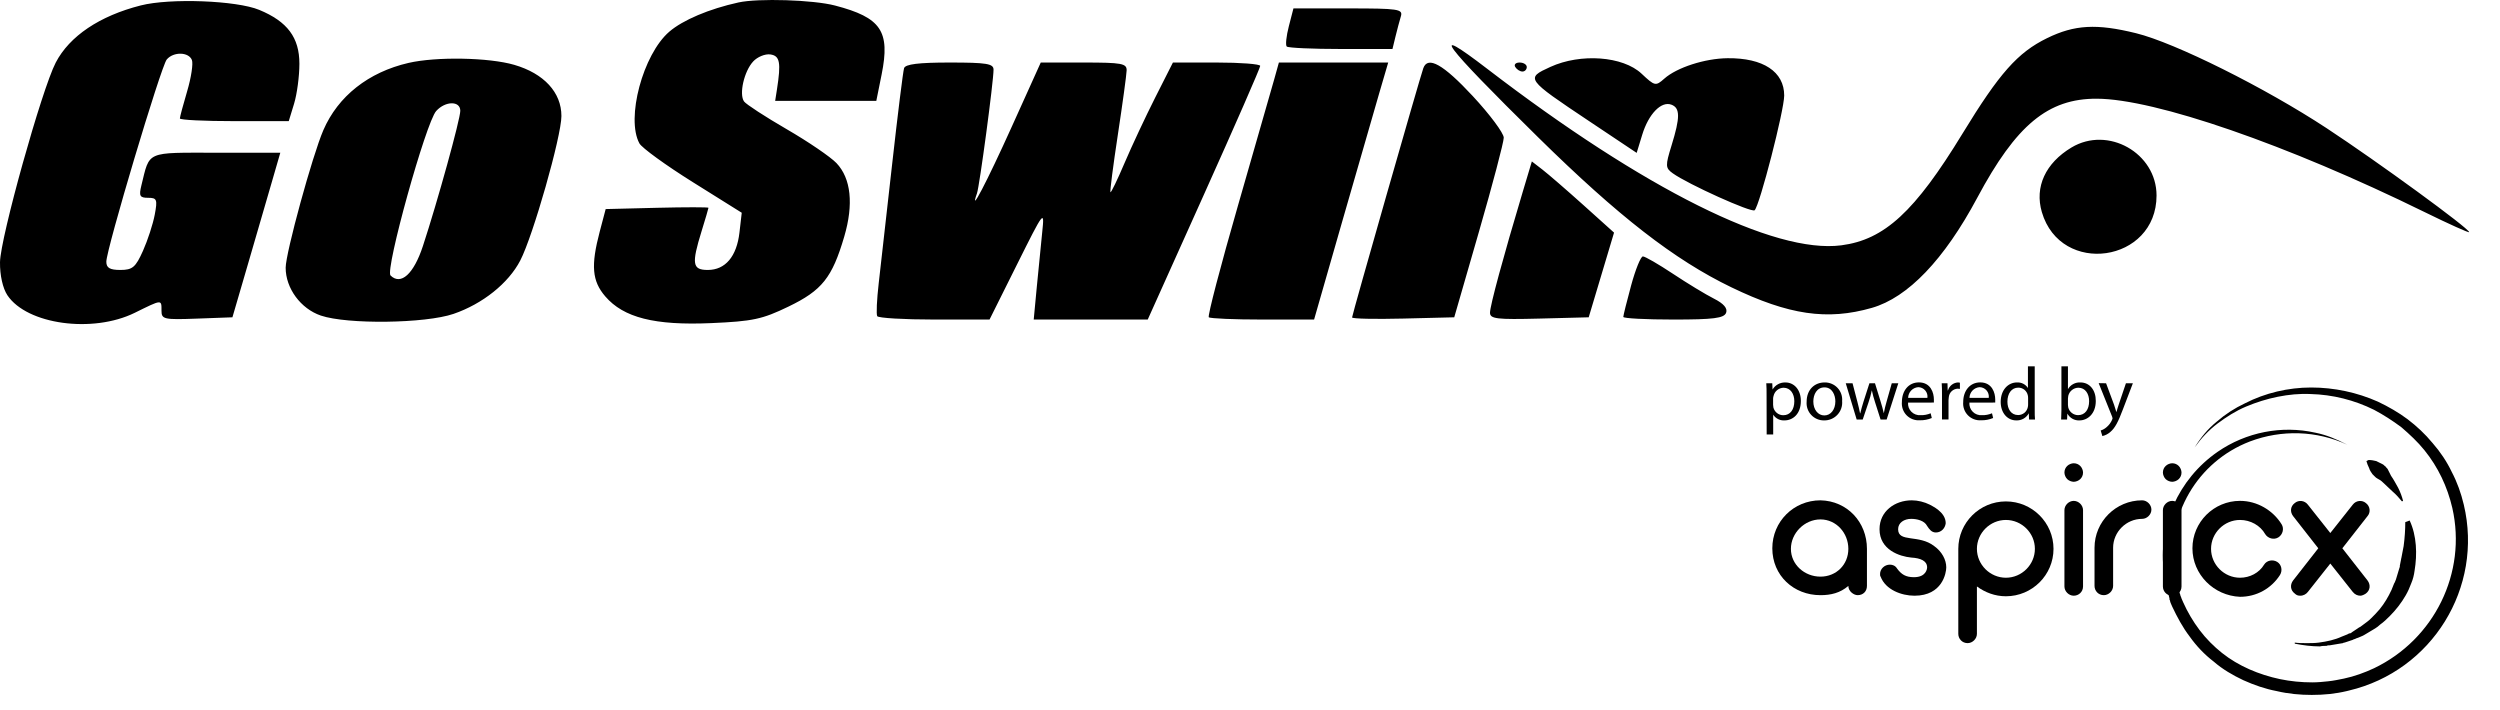 <svg width="162" height="46" viewBox="0 0 162 46" fill="none" xmlns="http://www.w3.org/2000/svg">
<g clip-path="url(#clip0_174_64)">
<path fill-rule="evenodd" clip-rule="evenodd" d="M9.124 0.351C6.457 1.028 4.503 2.341 3.611 4.057C2.706 5.798 0.022 15.411 0 16.99C-0.011 17.832 0.18 18.683 0.48 19.133C1.746 21.028 6.003 21.614 8.733 20.269C10.519 19.389 10.465 19.393 10.465 20.135C10.465 20.691 10.619 20.726 12.763 20.646L15.061 20.561L16.042 17.201C16.581 15.352 17.279 12.953 17.593 11.868L18.164 9.896H14.009C9.405 9.896 9.718 9.759 9.162 12.014C8.993 12.7 9.057 12.818 9.598 12.818C10.17 12.818 10.213 12.927 10.027 13.913C9.914 14.516 9.572 15.568 9.266 16.251C8.787 17.322 8.586 17.493 7.8 17.493C7.118 17.493 6.89 17.359 6.89 16.96C6.89 16.15 10.432 4.296 10.806 3.854C11.242 3.339 12.229 3.361 12.436 3.89C12.527 4.122 12.389 5.03 12.129 5.907C11.869 6.784 11.656 7.58 11.656 7.676C11.656 7.772 13.244 7.85 15.184 7.85H18.711L19.056 6.721C19.246 6.099 19.401 4.935 19.401 4.133C19.401 2.434 18.626 1.395 16.795 0.639C15.322 0.03 11.024 -0.131 9.124 0.351ZM47.849 0.16C45.958 0.575 44.246 1.299 43.368 2.056C41.662 3.526 40.552 7.677 41.434 9.292C41.592 9.582 43.149 10.712 44.893 11.802L48.065 13.786L47.917 15.067C47.739 16.621 47.002 17.493 45.866 17.493C44.866 17.493 44.804 17.11 45.462 14.982C45.706 14.194 45.907 13.511 45.909 13.465C45.911 13.42 44.413 13.42 42.58 13.465L39.248 13.548L38.862 15.009C38.281 17.213 38.365 18.208 39.219 19.203C40.407 20.587 42.426 21.098 46.084 20.938C48.78 20.82 49.389 20.691 51.089 19.869C53.269 18.817 53.923 17.997 54.707 15.332C55.324 13.235 55.147 11.561 54.203 10.569C53.821 10.167 52.369 9.178 50.976 8.371C49.584 7.564 48.34 6.755 48.213 6.573C47.88 6.098 48.217 4.621 48.804 3.985C49.079 3.686 49.58 3.48 49.917 3.527C50.538 3.614 50.62 4.047 50.345 5.805L50.231 6.535H53.508H56.785L57.13 4.822C57.694 2.019 57.099 1.139 54.111 0.359C52.694 -0.012 49.141 -0.124 47.849 0.16ZM83.517 1.7C83.352 2.335 83.291 2.927 83.381 3.015C83.471 3.103 85.049 3.175 86.888 3.175H90.232L90.427 2.371C90.535 1.93 90.692 1.338 90.777 1.057C90.919 0.59 90.623 0.545 87.374 0.545H83.815L83.517 1.7ZM132.654 2.47C130.742 3.405 129.559 4.74 127.164 8.667C124.082 13.718 122.112 15.533 119.316 15.897C114.974 16.462 106.546 12.261 96.371 4.458C92.494 1.485 93.46 2.784 99.671 8.897C104.879 14.022 108.504 16.836 112.19 18.616C115.913 20.414 118.408 20.779 121.296 19.95C123.633 19.28 125.984 16.824 128.127 12.814C130.651 8.093 132.711 6.385 135.872 6.396C139.643 6.408 148.221 9.374 157.096 13.734C158.693 14.518 160 15.107 160 15.043C160 14.804 154.081 10.486 150.766 8.307C146.759 5.674 140.942 2.774 138.416 2.152C135.857 1.521 134.435 1.6 132.654 2.47ZM26.471 4.077C23.875 4.678 21.907 6.231 20.953 8.435C20.243 10.074 18.513 16.388 18.511 17.347C18.509 18.679 19.484 20.005 20.793 20.45C22.507 21.031 27.559 20.967 29.39 20.339C31.273 19.694 32.947 18.356 33.713 16.881C34.54 15.293 36.38 8.831 36.38 7.519C36.38 5.99 35.25 4.763 33.325 4.202C31.68 3.723 28.273 3.661 26.471 4.077ZM100.463 4.336C98.845 5.075 98.868 5.107 102.971 7.847L106.056 9.907L106.414 8.737C106.827 7.383 107.649 6.535 108.307 6.783C108.878 6.998 108.88 7.603 108.316 9.426C107.908 10.745 107.914 10.885 108.394 11.229C109.38 11.937 113.518 13.804 113.701 13.624C114.03 13.302 115.615 7.146 115.616 6.191C115.616 4.645 114.256 3.749 111.948 3.772C110.476 3.787 108.661 4.373 107.846 5.097C107.287 5.593 107.232 5.581 106.371 4.772C105.166 3.64 102.428 3.437 100.463 4.336ZM58.584 4.417C58.519 4.618 58.171 7.412 57.812 10.626C57.452 13.84 57.059 17.325 56.939 18.369C56.818 19.414 56.775 20.367 56.844 20.488C56.913 20.608 58.578 20.707 60.546 20.707H64.122L65.907 17.128C67.647 13.64 67.688 13.585 67.539 15.009C67.454 15.813 67.295 17.424 67.185 18.588L66.985 20.707H70.679H74.373L78.019 12.598C80.025 8.139 81.664 4.391 81.662 4.271C81.66 4.15 80.386 4.052 78.831 4.052H76.005L74.86 6.316C74.231 7.562 73.337 9.47 72.874 10.556C72.412 11.643 71.999 12.498 71.957 12.456C71.915 12.414 72.131 10.736 72.437 8.727C72.742 6.718 72.998 4.844 73.006 4.563C73.018 4.112 72.693 4.052 70.23 4.052H67.441L65.561 8.215C63.952 11.78 62.778 14.027 63.309 12.525C63.475 12.056 64.381 5.284 64.381 4.513C64.381 4.125 63.931 4.052 61.542 4.052C59.532 4.052 58.668 4.158 58.584 4.417ZM82.567 5.147C82.399 5.75 81.342 9.431 80.219 13.326C79.096 17.222 78.246 20.477 78.329 20.558C78.412 20.64 79.982 20.707 81.817 20.707H85.153L86.976 14.352C87.978 10.856 89.059 7.109 89.378 6.024L89.956 4.052H86.414H82.872L82.567 5.147ZM92.231 4.417C92.005 5.045 87.615 20.405 87.615 20.57C87.615 20.656 89.105 20.689 90.925 20.643L94.235 20.561L95.838 15.009C96.719 11.956 97.442 9.217 97.443 8.923C97.444 8.629 96.54 7.415 95.435 6.226C93.525 4.171 92.523 3.605 92.231 4.417ZM98.19 4.344C98.291 4.505 98.5 4.636 98.654 4.636C98.809 4.636 98.935 4.505 98.935 4.344C98.935 4.183 98.726 4.052 98.47 4.052C98.215 4.052 98.089 4.183 98.19 4.344ZM29.827 7.179C29.827 7.725 28.351 13.065 27.404 15.945C26.809 17.757 25.979 18.51 25.306 17.851C24.944 17.495 27.599 7.931 28.266 7.193C28.861 6.534 29.827 6.526 29.827 7.179ZM134.233 9.557C132.545 10.57 131.835 12.114 132.311 13.741C133.532 17.916 139.744 17.019 139.744 12.668C139.744 9.915 136.598 8.139 134.233 9.557ZM98.67 12.443C97.411 16.644 96.552 19.817 96.552 20.263C96.552 20.663 96.991 20.715 99.75 20.644L102.948 20.561L103.769 17.817L104.59 15.074L102.616 13.299C101.53 12.323 100.332 11.286 99.953 10.993L99.264 10.461L98.67 12.443ZM105.699 18.49C105.419 19.521 105.19 20.442 105.19 20.536C105.19 20.63 106.65 20.707 108.435 20.707C111.037 20.707 111.713 20.62 111.851 20.271C111.963 19.983 111.697 19.672 111.063 19.352C110.536 19.087 109.342 18.362 108.409 17.742C107.476 17.123 106.599 16.616 106.46 16.616C106.322 16.616 105.979 17.459 105.699 18.49Z" fill="black"/>
<path d="M156.146 33.728C156.606 34.717 156.642 35.918 156.465 36.977C156.429 37.26 156.358 37.543 156.252 37.79C156.146 38.072 156.039 38.32 155.897 38.567C155.614 39.061 155.259 39.52 154.869 39.909C154.657 40.121 154.479 40.298 154.231 40.474C154.125 40.58 154.019 40.651 153.912 40.721C153.841 40.757 153.806 40.792 153.735 40.827C153.664 40.863 153.629 40.898 153.558 40.933L153.381 41.039C153.31 41.075 153.274 41.11 153.203 41.145C153.097 41.216 152.955 41.251 152.813 41.322C152.742 41.357 152.672 41.357 152.636 41.392C152.565 41.428 152.494 41.428 152.459 41.463L152.246 41.534L152.033 41.605L151.927 41.64C151.892 41.64 151.856 41.64 151.821 41.675L151.608 41.71C151.537 41.71 151.466 41.746 151.395 41.746C151.324 41.746 151.254 41.781 151.183 41.781L150.97 41.816C150.899 41.816 150.828 41.816 150.757 41.852C150.615 41.852 150.474 41.852 150.332 41.887C149.8 41.887 149.233 41.816 148.701 41.71V41.64C148.949 41.675 149.233 41.675 149.481 41.675C149.729 41.675 150.013 41.675 150.261 41.64C150.793 41.569 151.289 41.463 151.75 41.251L151.927 41.181L152.104 41.11C152.175 41.075 152.211 41.039 152.282 41.039C152.352 41.039 152.388 40.969 152.459 40.933C152.565 40.863 152.672 40.792 152.778 40.721C152.813 40.686 152.884 40.651 152.955 40.615L153.097 40.51C153.132 40.474 153.203 40.439 153.239 40.404C153.274 40.368 153.345 40.333 153.381 40.298C153.487 40.227 153.593 40.121 153.664 40.05C153.841 39.874 154.019 39.697 154.196 39.485C154.515 39.097 154.763 38.673 154.976 38.214C155.011 38.143 155.011 38.108 155.047 38.037C155.082 37.966 155.082 37.931 155.118 37.861C155.118 37.825 155.153 37.79 155.153 37.79L155.188 37.719C155.224 37.648 155.224 37.613 155.259 37.543C155.33 37.295 155.401 37.083 155.472 36.836L155.508 36.73V36.695V36.66L155.543 36.483L155.578 36.306C155.578 36.236 155.614 36.165 155.614 36.13C155.649 35.883 155.72 35.635 155.756 35.388C155.827 34.858 155.862 34.328 155.862 33.834L156.146 33.728Z" fill="black"/>
<path d="M153.486 29.807C153.663 29.807 153.84 29.842 153.982 29.878C154.053 29.913 154.124 29.948 154.195 29.984C154.265 30.019 154.336 30.054 154.407 30.09C154.478 30.125 154.514 30.196 154.584 30.231C154.62 30.302 154.691 30.337 154.726 30.407C154.762 30.478 154.797 30.549 154.833 30.619C154.868 30.69 154.904 30.761 154.939 30.831C155.116 31.079 155.258 31.361 155.4 31.608C155.542 31.891 155.648 32.173 155.719 32.456L155.648 32.491C155.471 32.279 155.258 32.032 155.045 31.856C154.833 31.644 154.62 31.467 154.407 31.255C154.301 31.149 154.195 31.079 154.053 31.008C153.982 30.973 153.946 30.937 153.876 30.867C153.84 30.831 153.769 30.761 153.734 30.725C153.663 30.619 153.556 30.478 153.521 30.337C153.45 30.196 153.379 30.019 153.344 29.878L153.486 29.807Z" fill="black"/>
<path d="M152.104 28.819C150.118 27.9 147.85 27.83 145.794 28.607C142.39 29.913 140.334 33.41 140.902 37.048C140.937 37.401 141.043 37.719 141.114 38.073L141.291 38.567V38.602L141.327 38.673C141.327 38.708 141.362 38.744 141.362 38.779C141.398 38.85 141.433 38.956 141.469 39.026C141.752 39.662 142.107 40.263 142.532 40.828C142.958 41.393 143.454 41.887 143.986 42.311C144.517 42.735 145.12 43.088 145.758 43.371C146.396 43.653 147.07 43.865 147.743 44.007C148.417 44.148 149.126 44.218 149.835 44.218C150.189 44.218 150.544 44.183 150.863 44.148C151.217 44.112 151.536 44.042 151.891 43.971C152.564 43.83 153.238 43.583 153.841 43.3C157.74 41.428 159.867 37.119 158.91 32.916C158.591 31.538 157.988 30.267 157.102 29.172C156.677 28.642 156.145 28.147 155.613 27.688C155.046 27.264 154.443 26.876 153.841 26.558C152.564 25.922 151.146 25.569 149.728 25.534C149.019 25.498 148.311 25.569 147.602 25.71C146.893 25.852 146.219 26.064 145.545 26.346C144.872 26.629 144.269 27.017 143.702 27.441C143.135 27.865 142.639 28.395 142.213 28.995C142.603 28.359 143.064 27.794 143.631 27.335C144.198 26.841 144.801 26.452 145.475 26.134C146.786 25.463 148.275 25.11 149.764 25.11C151.253 25.11 152.742 25.428 154.089 26.028C154.762 26.346 155.436 26.735 156.003 27.159C156.606 27.618 157.137 28.112 157.634 28.713C158.13 29.278 158.555 29.913 158.875 30.585C159.229 31.256 159.477 31.962 159.654 32.704C160.931 38.073 157.598 43.477 152.21 44.748C152.175 44.748 152.104 44.783 152.068 44.783C151.324 44.96 150.579 45.031 149.799 45.031C149.055 45.031 148.275 44.96 147.531 44.783C146.786 44.642 146.077 44.395 145.368 44.077C144.695 43.759 144.021 43.371 143.454 42.876C142.851 42.417 142.32 41.852 141.894 41.252C141.433 40.651 141.079 39.98 140.76 39.309C140.724 39.238 140.689 39.132 140.653 39.062C140.653 39.026 140.618 38.991 140.618 38.92L140.582 38.85V38.814V38.779L140.441 38.214C140.334 37.861 140.263 37.472 140.228 37.119C139.803 34.081 141.15 31.044 143.702 29.278C145.545 28.006 147.85 27.547 150.048 28.041C150.757 28.183 151.43 28.465 152.104 28.819Z" fill="black"/>
<path d="M120.978 35.565V37.967C120.978 38.32 120.73 38.567 120.376 38.567C120.128 38.567 119.773 38.32 119.773 37.967C119.241 38.426 118.639 38.567 117.965 38.567C116.228 38.567 114.846 37.296 114.846 35.53C114.846 33.799 116.228 32.421 117.965 32.421C119.702 32.457 120.978 33.834 120.978 35.565ZM119.773 35.565C119.773 34.541 118.993 33.658 117.965 33.658C116.937 33.658 116.051 34.541 116.051 35.565C116.051 36.589 116.937 37.366 117.965 37.366C118.993 37.366 119.773 36.589 119.773 35.565Z" fill="black"/>
<path d="M126.118 36.766C126.118 37.119 125.87 38.602 124.062 38.602C123.211 38.602 122.183 38.214 121.864 37.366C121.828 37.331 121.828 37.26 121.828 37.19C121.828 36.872 122.112 36.589 122.467 36.589C122.644 36.589 122.821 36.66 122.927 36.837C123.211 37.225 123.495 37.402 124.026 37.402C124.806 37.402 124.877 36.872 124.877 36.766C124.877 36.342 124.452 36.165 123.849 36.13C123.105 36.059 121.793 35.636 121.793 34.293C121.793 33.128 122.786 32.421 123.884 32.421C124.274 32.421 124.7 32.527 125.054 32.704C125.161 32.775 126.082 33.163 126.082 33.905C126.047 34.223 125.799 34.505 125.444 34.505C125.161 34.505 125.019 34.293 124.877 34.081C124.7 33.728 124.204 33.622 123.849 33.622C123.388 33.622 122.998 33.87 122.998 34.293C122.998 35.176 124.345 34.611 125.338 35.388C125.834 35.742 126.118 36.271 126.118 36.766Z" fill="black"/>
<path d="M128.104 38.002V41.075C128.104 41.392 127.82 41.675 127.501 41.675C127.147 41.675 126.898 41.392 126.898 41.075V35.565C126.898 33.869 128.281 32.492 129.983 32.492C131.684 32.492 133.067 33.869 133.067 35.565C133.067 37.26 131.684 38.638 129.983 38.638C129.274 38.638 128.635 38.39 128.104 38.002ZM128.104 35.565C128.104 36.589 128.955 37.437 129.983 37.437C131.011 37.437 131.861 36.589 131.861 35.565C131.861 34.54 131.011 33.693 129.983 33.693C128.955 33.693 128.104 34.54 128.104 35.565Z" fill="black"/>
<path d="M133.953 31.044C133.846 30.938 133.775 30.761 133.775 30.62C133.775 30.443 133.846 30.302 133.953 30.196C134.059 30.09 134.236 30.019 134.378 30.019C134.555 30.019 134.697 30.09 134.803 30.196C134.91 30.302 134.981 30.479 134.981 30.62C134.981 30.797 134.91 30.938 134.803 31.044C134.697 31.15 134.52 31.22 134.378 31.22C134.236 31.22 134.059 31.15 133.953 31.044ZM133.775 38.002V33.057C133.775 32.739 134.059 32.457 134.378 32.457C134.697 32.457 134.981 32.739 134.981 33.057V38.002C134.981 38.355 134.697 38.602 134.378 38.602C134.059 38.602 133.775 38.32 133.775 38.002Z" fill="black"/>
<path d="M139.411 33.022C139.411 33.34 139.128 33.622 138.809 33.622C137.781 33.622 136.93 34.47 136.93 35.494V37.967C136.93 38.285 136.646 38.567 136.327 38.567C135.973 38.567 135.725 38.285 135.725 37.967V35.494C135.725 33.799 137.107 32.421 138.809 32.421C139.128 32.421 139.411 32.704 139.411 33.022Z" fill="black"/>
<path d="M140.333 31.044C140.227 30.938 140.156 30.761 140.156 30.62C140.156 30.443 140.227 30.302 140.333 30.196C140.44 30.09 140.617 30.019 140.759 30.019C140.936 30.019 141.078 30.09 141.184 30.196C141.291 30.302 141.362 30.479 141.362 30.62C141.362 30.797 141.291 30.938 141.184 31.044C141.078 31.15 140.901 31.22 140.759 31.22C140.617 31.22 140.44 31.15 140.333 31.044ZM140.156 38.002V33.057C140.156 32.739 140.44 32.457 140.759 32.457C141.078 32.457 141.362 32.739 141.362 33.057V38.002C141.362 38.355 141.078 38.602 140.759 38.602C140.404 38.602 140.156 38.32 140.156 38.002Z" fill="black"/>
<path d="M142.07 35.529C142.07 33.834 143.453 32.456 145.154 32.456C146.253 32.456 147.281 33.057 147.849 33.975C148.026 34.258 147.92 34.646 147.636 34.823C147.352 34.999 146.962 34.894 146.785 34.611C146.466 34.046 145.828 33.693 145.154 33.693C144.126 33.693 143.276 34.54 143.276 35.565C143.276 36.589 144.126 37.437 145.154 37.437C145.793 37.437 146.395 37.119 146.714 36.589C146.891 36.306 147.281 36.236 147.565 36.412C147.849 36.589 147.92 36.977 147.742 37.26C147.175 38.143 146.218 38.673 145.154 38.673C143.453 38.602 142.07 37.225 142.07 35.529Z" fill="black"/>
<path d="M153.415 37.613C153.628 37.896 153.592 38.249 153.309 38.461C153.202 38.532 153.06 38.602 152.954 38.602C152.777 38.602 152.6 38.532 152.458 38.355L151.004 36.518L149.551 38.355C149.445 38.496 149.267 38.602 149.055 38.602C148.913 38.602 148.806 38.567 148.7 38.461C148.417 38.249 148.381 37.896 148.594 37.613L150.224 35.529L148.594 33.445C148.381 33.163 148.417 32.81 148.7 32.598C148.948 32.386 149.338 32.421 149.551 32.704L151.004 34.54L152.458 32.704C152.67 32.421 153.06 32.386 153.309 32.598C153.592 32.81 153.628 33.198 153.415 33.445L151.784 35.529L153.415 37.613Z" fill="black"/>
<path d="M114.474 25.605C114.474 25.304 114.474 25.062 114.455 24.837H114.843L114.862 25.241C114.947 25.096 115.069 24.977 115.216 24.897C115.363 24.816 115.53 24.777 115.697 24.783C116.267 24.783 116.696 25.266 116.696 25.979C116.696 26.825 116.18 27.243 115.627 27.243C115.484 27.25 115.342 27.22 115.215 27.154C115.088 27.089 114.98 26.992 114.903 26.872V28.152H114.48L114.474 25.605ZM114.897 26.231C114.899 26.29 114.905 26.348 114.916 26.405C114.952 26.548 115.035 26.676 115.151 26.767C115.268 26.858 115.411 26.907 115.559 26.907C116.009 26.907 116.272 26.538 116.272 25.998C116.272 25.526 116.026 25.125 115.573 25.125C115.422 25.129 115.276 25.183 115.159 25.279C115.042 25.374 114.961 25.506 114.927 25.654C114.909 25.71 114.899 25.768 114.897 25.827V26.231Z" fill="black"/>
<path d="M119.37 25.992C119.384 26.153 119.364 26.315 119.311 26.468C119.258 26.621 119.173 26.761 119.063 26.878C118.953 26.996 118.818 27.09 118.67 27.152C118.521 27.215 118.36 27.246 118.199 27.243C118.043 27.245 117.888 27.214 117.745 27.153C117.602 27.092 117.473 27.002 117.367 26.887C117.26 26.774 117.179 26.639 117.128 26.492C117.077 26.344 117.057 26.188 117.07 26.033C117.07 25.244 117.586 24.782 118.237 24.782C118.393 24.779 118.548 24.809 118.692 24.87C118.836 24.93 118.966 25.021 119.073 25.135C119.18 25.249 119.262 25.384 119.313 25.532C119.364 25.68 119.384 25.837 119.37 25.992ZM117.504 26.017C117.504 26.532 117.8 26.92 118.218 26.92C118.635 26.92 118.931 26.538 118.931 26.009C118.931 25.61 118.733 25.102 118.228 25.102C117.724 25.102 117.504 25.569 117.504 26.017Z" fill="black"/>
<path d="M120.045 24.836L120.357 26.032C120.425 26.303 120.487 26.537 120.53 26.778H120.547C120.598 26.542 120.677 26.29 120.753 26.035L121.138 24.836H121.499L121.862 26.011C121.949 26.282 122.017 26.553 122.071 26.778C122.118 26.521 122.179 26.267 122.253 26.016L122.587 24.836H123.01L122.253 27.188H121.862L121.504 26.065C121.42 25.811 121.351 25.553 121.295 25.292C121.24 25.555 121.169 25.815 121.081 26.07L120.704 27.188H120.313L119.605 24.836H120.045Z" fill="black"/>
<path d="M123.642 26.089C123.633 26.198 123.648 26.308 123.685 26.411C123.723 26.514 123.783 26.607 123.86 26.684C123.938 26.762 124.031 26.822 124.134 26.859C124.237 26.897 124.347 26.912 124.456 26.903C124.679 26.91 124.901 26.868 125.107 26.781L125.18 27.087C124.933 27.191 124.667 27.241 124.399 27.234C124.242 27.245 124.084 27.221 123.937 27.165C123.79 27.109 123.656 27.021 123.546 26.909C123.436 26.796 123.352 26.66 123.3 26.512C123.248 26.363 123.228 26.205 123.243 26.048C123.243 25.338 123.661 24.779 124.345 24.779C125.112 24.779 125.316 25.454 125.316 25.888C125.32 25.954 125.32 26.02 125.316 26.086L123.642 26.089ZM124.895 25.782C124.908 25.697 124.902 25.61 124.878 25.527C124.854 25.444 124.812 25.367 124.756 25.302C124.7 25.236 124.631 25.183 124.553 25.146C124.475 25.109 124.39 25.09 124.304 25.088C124.127 25.101 123.962 25.179 123.841 25.308C123.719 25.436 123.65 25.606 123.647 25.782H124.895Z" fill="black"/>
<path d="M125.841 25.569C125.841 25.298 125.841 25.053 125.822 24.837H126.197L126.21 25.298H126.229C126.27 25.154 126.355 25.027 126.473 24.934C126.59 24.842 126.734 24.788 126.883 24.782C126.923 24.782 126.963 24.787 127.002 24.799V25.2C126.955 25.191 126.907 25.186 126.858 25.186C126.713 25.192 126.575 25.25 126.469 25.349C126.363 25.449 126.297 25.584 126.283 25.729C126.272 25.795 126.266 25.862 126.264 25.93V27.183H125.841V25.569Z" fill="black"/>
<path d="M127.617 26.089C127.608 26.198 127.623 26.308 127.661 26.411C127.699 26.514 127.758 26.607 127.836 26.684C127.913 26.762 128.006 26.822 128.109 26.859C128.212 26.897 128.322 26.912 128.431 26.903C128.654 26.91 128.876 26.868 129.082 26.781L129.155 27.087C128.908 27.191 128.642 27.241 128.374 27.234C128.217 27.245 128.059 27.222 127.911 27.166C127.764 27.11 127.63 27.023 127.52 26.91C127.41 26.797 127.325 26.661 127.273 26.513C127.22 26.364 127.201 26.205 127.216 26.048C127.216 25.338 127.636 24.779 128.32 24.779C129.088 24.779 129.291 25.454 129.291 25.888C129.295 25.954 129.295 26.02 129.291 26.086L127.617 26.089ZM128.871 25.782C128.883 25.697 128.877 25.61 128.853 25.527C128.829 25.444 128.788 25.367 128.732 25.302C128.676 25.236 128.607 25.183 128.529 25.146C128.45 25.109 128.365 25.09 128.279 25.088C128.103 25.101 127.938 25.179 127.816 25.308C127.695 25.436 127.626 25.606 127.623 25.782H128.871Z" fill="black"/>
<path d="M131.85 23.738V26.581C131.85 26.789 131.85 27.028 131.869 27.188H131.484L131.465 26.779C131.387 26.925 131.269 27.047 131.125 27.129C130.981 27.211 130.817 27.25 130.651 27.242C130.084 27.242 129.645 26.76 129.645 26.046C129.645 25.265 130.127 24.782 130.7 24.782C130.839 24.774 130.979 24.803 131.104 24.866C131.229 24.93 131.335 25.025 131.41 25.143V23.738H131.85ZM131.421 25.794C131.422 25.734 131.415 25.674 131.402 25.615C131.372 25.474 131.294 25.347 131.182 25.256C131.069 25.166 130.928 25.117 130.784 25.119C130.342 25.119 130.081 25.506 130.081 26.027C130.081 26.502 130.315 26.895 130.776 26.895C130.923 26.895 131.065 26.844 131.18 26.752C131.294 26.659 131.372 26.529 131.402 26.385C131.416 26.325 131.422 26.263 131.421 26.201V25.794Z" fill="black"/>
<path d="M133.561 27.188C133.561 27.028 133.58 26.789 133.58 26.581V23.738H134.003V25.216C134.085 25.076 134.204 24.96 134.348 24.884C134.492 24.807 134.654 24.772 134.816 24.782C135.4 24.782 135.812 25.268 135.807 25.984C135.807 26.825 135.264 27.242 134.751 27.242C134.592 27.251 134.433 27.214 134.294 27.135C134.155 27.057 134.041 26.941 133.965 26.8L133.946 27.188H133.561ZM134.003 26.244C134.003 26.297 134.01 26.35 134.022 26.401C134.057 26.544 134.14 26.671 134.256 26.761C134.372 26.852 134.515 26.901 134.662 26.901C135.109 26.901 135.375 26.537 135.375 25.997C135.375 25.525 135.134 25.124 134.678 25.124C134.527 25.126 134.38 25.179 134.262 25.274C134.143 25.369 134.06 25.5 134.024 25.647C134.012 25.705 134.005 25.764 134.003 25.824V26.244Z" fill="black"/>
<path d="M136.474 24.836L136.99 26.225C137.044 26.382 137.101 26.567 137.142 26.708C137.185 26.567 137.234 26.385 137.293 26.217L137.76 24.836H138.21L137.57 26.513C137.264 27.326 137.055 27.733 136.756 27.985C136.608 28.12 136.428 28.213 136.233 28.257L136.124 27.896C136.262 27.853 136.39 27.782 136.499 27.687C136.654 27.559 136.777 27.396 136.859 27.212C136.877 27.18 136.889 27.145 136.895 27.109C136.89 27.071 136.88 27.034 136.865 26.998L135.994 24.828L136.474 24.836Z" fill="black"/>
</g>
<defs>
<clipPath id="clip0_174_64">
<rect width="162" height="46" fill="white"/>
</clipPath>
</defs>
</svg>
